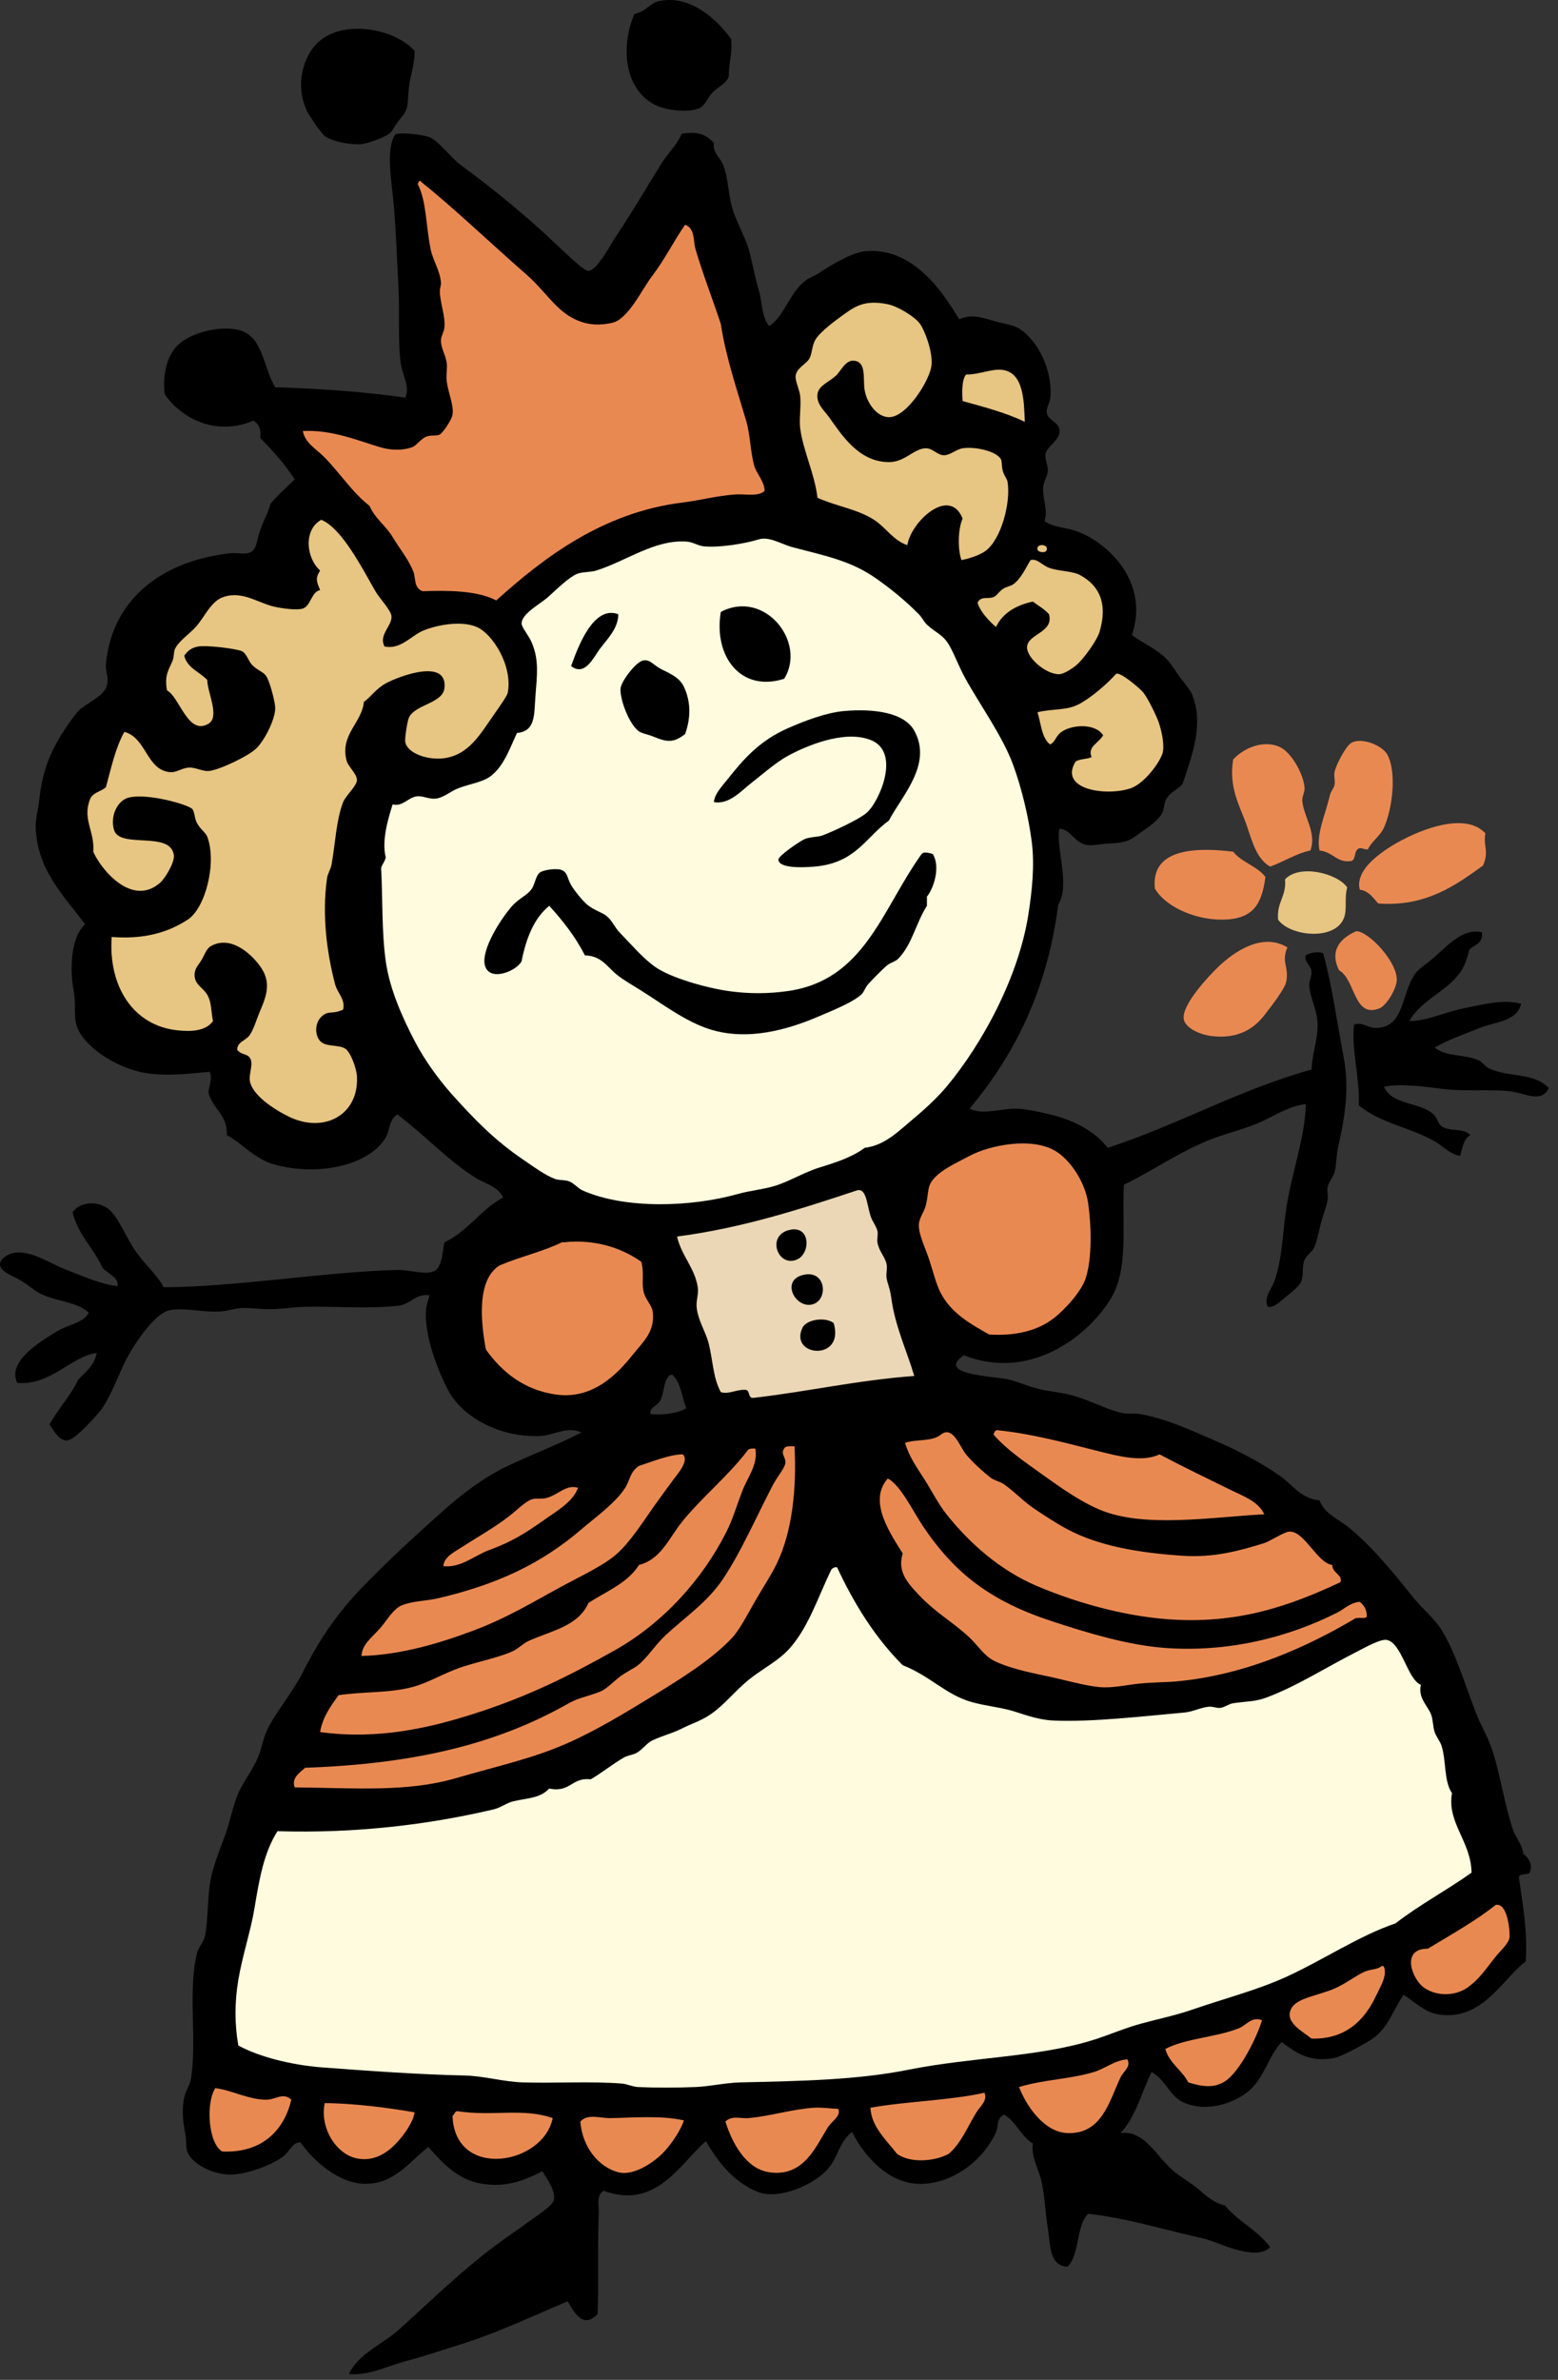<svg width="133" height="203" viewBox="0 0 133 203" fill="none" xmlns="http://www.w3.org/2000/svg">
<rect x="0" y="0" width="133" height="203" fill="#333333" stroke="none"/>
<g clip-path="url(#clip0)">
<path fill-rule="evenodd" clip-rule="evenodd" d="M54.16 1.185C55.061 1.038 55.499 0.264 56.225 0.103C59.019 -0.525 61.387 1.87 62.417 3.347C62.542 4.588 62.193 5.35 62.219 6.494C62.007 7.158 61.362 7.352 60.845 7.869C60.387 8.325 60.224 9.026 59.664 9.245C58.653 9.642 56.847 9.4 55.93 8.949C53.457 7.733 52.862 4.246 54.16 1.185ZM27.227 3.543C25.887 4.723 25.115 7.288 26.243 9.54C26.44 9.933 27.441 11.399 27.72 11.602C28.394 12.101 30.016 12.376 30.865 12.293C31.355 12.242 32.713 11.778 33.224 11.405C33.53 11.185 33.707 10.673 34.011 10.325C34.923 9.279 34.749 9.175 34.895 7.572C34.996 6.449 35.43 5.505 35.388 4.33C33.61 2.396 29.359 1.668 27.227 3.543ZM56.517 13.866C55.1 16.132 54.112 17.875 52.588 20.155C52.127 20.841 50.965 23.098 50.229 23.104C49.956 23.106 49.254 22.474 48.754 22.024C47.619 20.997 47.098 20.463 46.099 19.564C43.984 17.661 41.635 15.764 39.315 14.062C38.447 13.422 37.47 12.022 36.662 11.702C36.081 11.473 33.926 11.231 33.713 11.506C32.905 12.806 33.452 15.549 33.615 17.503C33.835 20.113 33.888 22.265 34.01 24.383C34.14 26.686 33.947 29.043 34.206 30.969C34.345 32 35.021 32.962 34.598 33.918C30.793 33.376 27.123 33.147 23.493 33.032C22.422 31.261 22.483 28.579 20.25 28.117C18.673 27.793 16.439 28.363 15.336 29.297C14.337 30.139 13.851 31.734 14.058 33.621C15.461 35.692 18.448 37.238 21.624 35.883C22.066 36.132 22.322 36.56 22.212 37.358C23.289 38.443 24.312 39.585 25.162 40.896C24.455 41.563 23.735 42.219 23.097 42.96C22.918 43.686 22.4 44.576 22.118 45.516C21.917 46.168 21.887 46.844 21.426 47.087C20.952 47.34 20.243 47.136 19.758 47.185C14.226 47.743 9.601 50.811 9.044 56.622C8.977 57.327 9.394 57.877 9.044 58.688C8.708 59.467 7.229 60.053 6.686 60.651C6.298 61.079 5.682 61.959 5.209 62.719C4.178 64.392 3.586 65.984 3.342 68.321C3.261 69.075 3.006 69.904 3.049 70.679C3.229 74.198 5.303 76.252 7.274 78.838C5.986 79.985 5.967 82.791 6.292 84.54C6.474 85.51 6.324 86.543 6.488 87.291C6.883 89.076 9.767 91.079 12.387 91.519C14.332 91.845 16.508 91.545 17.892 91.421C18.166 91.961 17.84 92.652 17.791 93.191C18.131 94.591 19.429 95.023 19.364 96.827C20.547 97.398 21.71 98.909 23.592 99.382C27.386 100.34 31.545 99.349 32.93 97.024C33.28 96.437 33.173 95.569 33.913 95.059C36.195 96.759 38.241 98.992 40.597 100.463C41.378 100.954 42.488 101.197 42.958 102.136C41.044 103.172 39.944 105.02 37.944 105.966C37.775 106.583 37.791 108.083 37.058 108.427C36.305 108.781 34.989 108.305 33.912 108.328C27.986 108.458 20.081 109.787 13.957 109.801C13.534 108.88 12.48 107.998 11.599 106.756C10.738 105.544 10.128 103.813 9.24 103.117C8.275 102.367 6.762 102.546 6.191 103.411C6.678 105.355 7.993 106.461 8.751 108.132C9.139 108.639 10.206 108.951 10.025 109.705C8.686 109.569 7.248 108.923 5.701 108.328C4.191 107.745 2.764 106.684 1.277 106.853C0.706 106.918 0.008 107.368 0.001 107.835C-0.01 108.441 1.012 108.807 1.574 109.113C2.358 109.543 2.879 110.053 3.342 110.293C4.872 111.076 6.533 110.994 7.57 111.964C7.219 112.805 5.817 112.989 4.917 113.535C3.532 114.377 0.568 116.094 1.474 117.961C4.385 118.185 6.033 115.702 8.258 115.404C8.052 116.478 7.316 117.018 6.686 117.666C6.013 119.09 4.982 120.158 4.227 121.499C4.598 122.051 5.03 122.865 5.702 122.875C6.383 122.887 8.364 120.613 8.651 120.221C9.511 119.045 10.077 117.295 10.813 115.895C11.595 114.413 13.242 112.042 14.452 111.768C15.625 111.5 17.417 111.976 18.873 111.866C19.527 111.815 20.125 111.584 20.643 111.572C21.497 111.551 22.393 111.702 23.296 111.668C24.201 111.637 25.122 111.497 26.049 111.472C28.435 111.409 31.45 111.668 34.012 111.376C35.068 111.252 35.487 110.313 36.665 110.49C36.592 110.869 36.409 111.263 36.373 111.668C36.178 113.742 37.292 116.742 38.238 118.551C39.499 120.952 42.793 122.676 46.2 122.482C47.261 122.423 48.446 121.634 49.641 122.186C47.56 123.253 45.418 124.061 43.349 125.039C41.386 125.964 39.565 127.339 37.945 128.774C35.522 130.916 33.066 133.175 30.866 135.46C28.773 137.632 27.306 139.785 25.855 142.635C24.982 144.343 23.752 145.781 22.906 147.352C22.481 148.139 22.368 149.07 22.02 149.907C21.576 150.974 20.803 151.92 20.347 152.956C19.889 154.003 19.675 155.244 19.269 156.394C18.873 157.509 18.382 158.693 18.088 159.836C17.651 161.532 17.842 163.357 17.496 165.144C17.407 165.623 16.93 166.114 16.81 166.621C16.033 169.862 16.812 173.8 16.32 177.233C16.23 177.84 15.854 178.307 15.727 178.907C15.477 180.106 15.658 181.169 15.827 182.053C15.932 182.607 15.837 183.215 16.023 183.625C16.511 184.686 18.337 185.534 19.759 185.492C21.111 185.453 23.087 184.711 24.082 184.015C24.737 183.564 24.949 182.707 25.657 182.739C26.697 184.261 28.905 186.257 31.161 186.278C33.684 186.303 34.953 184.375 36.567 183.132C37.557 184.255 38.84 185.743 40.696 186.179C42.884 186.692 44.632 186.087 46.298 185.196C46.661 185.82 47.442 186.822 47.282 187.653C47.184 188.151 45.68 189.106 45.117 189.52C44.247 190.165 43.454 190.686 42.761 191.192C39.466 193.598 36.919 196.139 34.111 198.665C32.624 200.001 30.615 200.743 29.785 202.497C31.441 202.671 33.013 201.841 34.6 201.415C36.205 200.987 37.833 200.44 39.416 199.942C42.618 198.94 45.602 197.483 48.461 196.303C48.973 197.145 49.743 198.729 51.016 197.385C51.12 194.719 50.996 191.623 51.116 188.832C51.143 188.182 50.875 187.292 51.51 186.867C56.041 188.53 58.065 184.526 60.258 182.639C61.275 184.392 62.642 186.15 64.681 186.964C66.491 187.689 69.52 186.336 70.679 184.999C71.576 183.96 71.612 182.709 72.739 181.855C73.751 183.883 75.767 186.168 78.343 186.277C81.257 186.398 83.994 184.226 85.031 181.855C85.248 181.354 85.054 180.645 85.719 180.378C86.76 180.975 87.141 182.23 88.173 182.836C87.992 183.881 88.649 185.022 88.861 185.884C89.174 187.114 89.23 188.704 89.454 190.112C89.675 191.489 89.558 193.262 91.124 193.352C92.199 192.332 91.834 189.872 92.895 188.831C96.243 189.206 99.536 190.237 102.527 190.895C103.606 191.133 104.476 191.61 105.478 191.877C106.335 192.109 107.707 192.424 108.427 191.682C107.392 190.256 105.698 189.496 104.59 188.143C103.278 187.768 102.917 187.172 101.841 186.374C101.238 185.929 100.576 185.548 100.07 185.096C98.708 183.893 97.661 181.668 95.644 181.95C96.928 180.611 97.447 178.51 98.301 176.741C99.504 177.406 99.819 178.748 100.955 179.296C102.981 180.279 105.474 179.353 106.655 178.314C107.959 177.168 108.316 175.308 109.408 174.187C110.626 175.092 111.792 175.928 113.83 175.561C114.584 175.426 116.571 174.296 117.174 173.892C118.531 172.971 118.967 171.322 119.827 170.156C120.781 170.768 121.614 171.64 122.776 171.827C126.546 172.431 128.27 168.777 130.246 167.306C130.41 164.768 129.994 162.435 129.658 160.129C129.731 159.68 130.654 160.082 130.638 159.538C130.819 159.064 130.457 158.37 130.048 158.164C129.943 157.308 129.379 156.734 129.165 156.1C128.359 153.714 128.083 151.26 127.295 149.022C126.972 148.097 126.397 147.132 126.022 146.172C125.057 143.724 124.227 140.81 122.972 138.898C122.391 138.014 121.428 137.229 120.71 136.343C118.929 134.14 117.309 132.1 115.208 130.346C114.293 129.588 113.056 129.136 112.647 127.986C110.974 127.776 110.408 126.706 109.306 125.923C107.822 124.866 105.861 123.806 103.704 122.877C101.767 122.041 99.569 121.01 97.316 120.615C96.811 120.527 96.274 120.636 95.742 120.517C94.385 120.212 92.885 119.336 91.221 118.944C90.324 118.732 89.42 118.668 88.567 118.451C87.681 118.231 86.883 117.85 86.106 117.668C84.857 117.371 79.835 117.295 82.273 115.603C87.802 117.775 92.669 114.183 94.757 110.884C96.395 108.306 95.759 104.556 95.94 101.056C98.449 99.858 100.959 98.04 103.802 97.025C105.129 96.55 106.456 96.24 107.735 95.649C108.959 95.082 110.132 94.32 111.471 94.176C111.432 96.992 110.252 100.039 109.798 103.118C109.484 105.256 109.456 107.342 108.817 109.215C108.553 109.977 107.865 110.623 108.224 111.473C108.811 111.56 109.339 110.965 109.798 110.592C110.242 110.229 110.886 109.761 111.074 109.312C111.302 108.776 111.121 107.996 111.369 107.446C111.53 107.091 111.97 106.824 112.156 106.463C112.382 106.024 112.562 105.161 112.745 104.398C112.916 103.703 113.254 102.894 113.336 102.335C113.392 101.962 113.27 101.588 113.336 101.252C113.427 100.798 113.808 100.419 113.926 99.976C114.085 99.379 114.071 98.586 114.22 97.911C114.762 95.486 115.222 92.93 114.713 90.245C114.109 87.078 113.705 83.966 112.942 81.299C112.528 81.152 111.794 81.254 111.471 81.495C111.271 81.986 111.911 82.347 111.96 82.871C111.995 83.226 111.744 83.694 111.764 84.051C111.819 85.003 112.345 85.973 112.453 86.998C112.601 88.436 112.018 89.784 111.96 91.226C105.694 92.985 100.61 95.931 94.561 97.91C93.529 96.569 91.826 95.587 89.648 95.061C88.767 94.847 87.555 94.584 86.797 94.568C85.408 94.54 83.964 95.143 82.768 94.568C86.558 90.038 89.389 84.544 90.335 77.171C91.388 75.447 90.107 72.268 90.434 70.683C91.396 70.736 91.722 71.857 92.692 72.059C93.257 72.177 93.921 71.989 94.561 71.959C96.505 71.873 96.509 71.588 97.707 70.781C98.257 70.409 98.94 69.848 99.184 69.406C99.403 69.004 99.353 68.491 99.576 68.128C99.955 67.507 100.581 67.346 100.954 66.85C101.749 64.47 102.821 61.709 101.737 59.18C101.572 58.797 101.093 58.257 100.758 57.805C100.423 57.353 100.084 56.798 99.773 56.429C98.905 55.394 97.553 54.887 96.627 54.169C98.063 49.914 94.99 46.619 92.203 45.419C91.182 44.979 90 45.056 89.16 44.438C89.498 43.493 88.96 42.488 89.057 41.488C89.109 41.013 89.436 40.603 89.453 40.112C89.465 39.682 89.179 39.185 89.253 38.737C89.385 37.998 90.522 37.602 90.436 36.671C90.369 35.95 89.465 35.903 89.356 35.198C89.303 34.87 89.619 34.287 89.65 34.018C89.923 31.605 88.533 28.827 86.799 27.921C86.354 27.691 85.699 27.618 85.031 27.432C83.892 27.116 83.012 26.735 81.884 27.236C80.331 24.656 77.823 21.043 73.823 21.436C72.649 21.55 70.766 22.724 69.892 23.303C69.531 23.543 69.067 23.704 68.812 23.892C67.37 24.958 67.064 26.845 65.665 27.825C64.985 26.963 65.076 25.769 64.782 24.777C64.447 23.672 64.267 22.619 63.996 21.533C63.714 20.416 63.042 19.293 62.618 18.093C62.146 16.754 62.198 15.216 61.733 14.064C61.487 13.447 60.787 12.96 60.947 12.197C60.289 11.486 59.623 11.185 58.196 11.407C57.767 12.417 57.018 13.066 56.517 13.866ZM122.276 81.787C121.695 82.265 121.059 82.702 120.803 83.063C119.59 84.787 119.915 87.644 117.461 87.684C116.762 87.696 116.357 87.156 115.594 87.391C115.321 89.343 116.118 92.108 115.989 94.271C117.77 95.814 120.521 96.18 122.575 97.417C123.27 97.833 123.792 98.461 124.638 98.595C124.85 97.924 124.931 97.118 125.522 96.826C124.916 96.192 123.918 96.541 123.164 96.137C122.725 95.903 122.74 95.397 122.377 95.057C121.22 93.977 118.82 94.289 118.149 92.699C119.61 92.383 121.891 92.733 123.262 92.895C125.104 93.113 127.294 92.891 128.96 93.091C130.103 93.227 131.651 94.142 132.207 92.795C130.897 91.46 128.735 91.91 127.094 91.124C126.757 90.961 126.54 90.584 126.211 90.435C124.993 89.893 123.505 90.189 122.474 89.355C123.552 88.707 124.954 88.24 126.309 87.684C127.562 87.169 129.52 87.146 129.847 85.62C128.335 85.208 126.58 85.683 124.935 86.013C123.317 86.339 121.747 87.113 120.312 87.095C121.302 85.306 123.462 84.605 124.638 82.966C125.005 82.454 125.266 81.727 125.425 81.001C125.85 80.575 126.627 80.5 126.505 79.526C124.817 79.091 123.35 80.908 122.276 81.787ZM57.406 117.271C58.116 117.903 58.199 119.164 58.582 120.122C57.895 120.557 56.459 120.741 55.537 120.613C55.432 120.038 56.079 119.927 56.325 119.533C56.748 118.838 56.565 117.833 57.208 117.271C57.271 117.271 57.339 117.271 57.406 117.271Z" fill="black"/>
<path fill-rule="evenodd" clip-rule="evenodd" d="M35.778 15.438C35.893 15.422 35.953 15.458 35.974 15.534C38.557 17.572 42.089 20.938 44.921 23.4C46.006 24.342 46.771 25.408 47.674 26.249C48.649 27.158 50.132 28.051 52.293 27.527C53.638 27.199 54.795 24.696 55.632 23.596C56.778 22.094 57.508 20.566 58.483 19.172C59.34 19.461 59.171 20.558 59.367 21.234C59.971 23.303 60.86 25.585 61.531 27.626C61.972 30.495 62.891 33.157 63.695 35.883C64.057 37.11 64.042 38.463 64.383 39.716C64.57 40.407 65.273 41.061 65.267 41.878C64.71 42.39 63.611 42.121 62.809 42.174C61.276 42.274 59.778 42.677 58.288 42.862C51.487 43.695 46.464 47.527 42.363 51.216C40.703 50.356 38.192 50.356 36.074 50.429C35.302 50.133 35.512 49.343 35.287 48.76C34.9 47.751 34.102 46.79 33.517 45.809C32.942 44.851 31.958 44.167 31.552 43.156C30.039 41.982 29.016 40.323 27.62 38.93C26.98 38.294 26.033 37.771 25.851 36.768C28.296 36.635 30.458 37.548 32.437 38.143C33.195 38.373 34.243 38.485 35.188 38.143C35.558 38.012 35.884 37.46 36.368 37.257C36.818 37.069 37.274 37.224 37.546 37.063C37.809 36.902 38.545 35.846 38.627 35.392C38.768 34.628 38.286 33.609 38.137 32.541C38.062 32.003 38.195 31.416 38.137 30.968C38.042 30.275 37.623 29.676 37.644 29.003C37.657 28.644 37.905 28.308 37.94 27.919C38.024 26.981 37.589 25.916 37.545 24.874C37.534 24.621 37.666 24.344 37.643 24.088C37.551 23.057 36.953 22.207 36.757 21.235C36.346 19.189 36.41 17.194 35.676 15.731C35.653 15.574 35.773 15.562 35.778 15.438Z" fill="#E98952"/>
<path fill-rule="evenodd" clip-rule="evenodd" d="M82.078 47.776C81.752 46.918 81.763 45.123 82.177 44.235C81.05 41.427 77.751 44.526 77.458 46.499C76.269 46.118 75.63 44.993 74.605 44.335C73.193 43.43 71.479 43.208 69.786 42.467C69.543 40.4 68.581 38.516 68.313 36.569C68.204 35.764 68.396 34.751 68.313 33.818C68.27 33.282 67.862 32.485 67.92 32.047C68.011 31.371 68.839 31.053 69.101 30.574C69.332 30.154 69.303 29.513 69.593 29.001C69.988 28.304 71.333 27.322 72.148 26.739C73.136 26.034 73.964 25.584 75.787 25.951C76.588 26.114 78.053 26.966 78.536 27.624C78.907 28.126 79.64 29.951 79.517 31.162C79.4 32.391 77.409 35.61 75.883 35.586C74.844 35.568 74.015 34.382 73.819 33.324C73.631 32.307 74.027 30.816 72.838 30.767C72.15 30.74 71.764 31.682 71.361 32.045C70.715 32.63 69.888 32.879 69.786 33.618C69.681 34.458 70.336 34.979 70.772 35.585C71.876 37.125 73.309 39.408 75.883 39.418C77.251 39.424 78.015 38.253 79.029 38.238C79.608 38.228 79.962 38.774 80.504 38.827C81.069 38.882 81.623 38.318 82.177 38.238C83.267 38.077 84.977 38.476 85.416 39.124C85.565 39.342 85.472 39.707 85.615 40.204C85.724 40.583 85.968 40.844 86.008 41.089C86.308 42.852 85.468 46.004 84.141 46.985C83.698 47.319 82.816 47.633 82.078 47.776ZM87.482 35.981C85.891 35.211 84.026 34.722 82.176 34.211C82.125 33.608 82.079 32.415 82.466 31.949C83.66 31.947 84.681 31.419 85.614 31.556C87.393 31.826 87.415 34.216 87.482 35.981ZM32.829 55.147C34.225 55.43 35.104 54.201 36.172 53.771C37.363 53.296 39.376 52.921 40.694 53.479C42.025 54.039 43.779 56.762 43.347 59.081C43.295 59.358 42.625 60.306 42.171 60.948C41.069 62.495 40.063 64.426 37.843 64.685C36.481 64.842 34.794 64.265 34.598 63.307C34.529 62.959 34.789 61.489 34.894 61.244C35.396 60.077 37.8 60.018 37.943 58.689C38.216 56.134 34.143 57.642 32.929 58.294C32.112 58.733 31.619 59.496 31.061 59.869C30.911 61.648 29.006 62.649 29.586 64.88C29.724 65.408 30.492 66.021 30.471 66.551C30.451 67.052 29.506 67.873 29.293 68.421C28.711 69.9 28.63 71.893 28.308 73.729C28.236 74.135 27.968 74.528 27.918 74.909C27.466 78.102 27.92 81.342 28.604 83.951C28.806 84.724 29.5 85.233 29.292 86.113C28.514 86.492 28.151 86.257 27.719 86.508C26.939 86.958 26.807 88.02 27.226 88.67C27.692 89.389 28.855 89.041 29.488 89.458C29.901 89.729 30.426 91.05 30.47 91.814C30.656 95.065 27.697 96.721 24.671 95.256C23.308 94.596 21.529 93.383 21.328 92.209C21.238 91.683 21.573 90.899 21.424 90.438C21.223 89.81 20.697 90.073 20.248 89.554C20.248 88.847 20.953 88.806 21.328 88.276C21.653 87.818 21.904 86.933 22.211 86.213C22.806 84.837 23.101 83.786 22.311 82.576C21.668 81.588 19.806 79.676 17.987 80.709C17.632 80.911 17.466 81.441 17.201 81.889C16.942 82.327 16.606 82.606 16.61 83.165C16.615 84.072 17.437 84.243 17.788 85.033C18.066 85.658 18.008 86.225 18.183 87.098C17.525 88.011 16.175 87.995 15.136 87.884C11.385 87.481 9.243 84.169 9.532 79.922C12.154 80.126 14.232 79.612 16.02 78.447C17.562 77.446 18.522 73.536 17.691 71.37C17.553 71.011 17.09 70.726 16.807 70.192C16.602 69.807 16.611 69.23 16.415 69.01C16.069 68.627 12.616 67.643 11.007 68.029C10.035 68.26 9.389 69.582 9.731 70.782C10.2 72.441 14.561 70.825 14.841 72.944C14.922 73.557 14.102 74.922 13.662 75.304C11.239 77.415 8.582 74.1 7.961 72.651C8.097 70.911 7.026 69.898 7.668 68.227C7.856 67.599 8.619 67.539 9.043 67.145C9.493 65.498 9.859 63.77 10.618 62.426C12.535 62.954 12.488 65.707 14.547 65.866C15.054 65.905 15.551 65.505 16.122 65.473C16.67 65.441 17.262 65.793 17.79 65.767C18.635 65.724 21.258 64.483 21.92 63.802C22.674 63.02 23.524 61.251 23.492 60.36C23.475 59.877 23.102 58.397 22.804 57.805C22.541 57.281 22.074 57.273 21.526 56.723C21.205 56.401 21.063 55.744 20.641 55.543C20.218 55.346 17.7 55.011 16.907 55.15C16.347 55.25 16.008 55.517 15.726 55.938C16.004 57.002 17.042 57.311 17.693 58.001C17.7 59.071 18.801 61.147 17.79 61.738C16.036 62.759 15.358 59.488 14.254 58.887C14.01 57.522 14.447 57.096 14.744 56.33C14.866 56.014 14.816 55.607 14.94 55.346C15.276 54.663 16.166 54.08 16.709 53.481C17.457 52.66 17.989 51.286 19.069 50.924C20.8 50.345 22.088 51.529 23.69 51.808C24.01 51.865 25.279 52.087 25.855 51.908C26.522 51.698 26.593 50.463 27.327 50.335C27.019 49.587 26.902 49.341 27.327 48.662C26.138 47.617 25.88 45.188 27.426 44.338C29.173 45.046 30.909 48.447 32.046 50.431C32.411 51.067 33.398 52.053 33.422 52.593C33.457 53.4 32.295 54.182 32.829 55.147ZM89.351 46.694C89.51 47.25 88.663 47.152 88.564 46.892C88.452 46.386 89.235 46.419 89.351 46.694ZM89.547 52.395C89.168 51.955 88.638 51.668 88.168 51.315C86.72 51.633 85.602 52.285 85.026 53.479C84.388 52.965 83.619 52.065 83.452 51.414C83.717 50.807 84.369 51.125 84.828 50.923C85.113 50.799 85.298 50.44 85.614 50.236C85.912 50.04 86.287 49.998 86.499 49.839C87.183 49.337 87.552 48.457 87.972 47.777C88.55 47.6 88.935 48.233 89.645 48.466C90.49 48.741 91.544 48.704 92.198 49.053C93.795 49.911 94.594 51.423 93.871 53.871C93.636 54.668 92.477 56.231 91.904 56.72C91.672 56.921 90.902 57.484 90.431 57.508C89.351 57.561 87.591 56.114 87.678 55.148C87.78 54.056 89.983 53.942 89.547 52.395ZM91.805 64.977C92.135 64.716 92.784 64.775 93.184 64.584C92.815 63.673 93.785 63.404 94.167 62.719C93.545 61.708 91.567 61.772 90.627 62.422C90.095 62.791 90.136 63.249 89.645 63.502C88.914 62.954 88.875 61.715 88.564 60.751C89.973 60.425 91.028 60.627 92.104 60.064C93.266 59.449 94.657 58.183 95.25 57.507C95.533 57.183 97.367 58.77 97.606 59.08C98.049 59.653 98.721 61.077 98.886 61.538C99.153 62.286 99.389 63.345 99.279 64.091C99.173 64.82 97.758 66.814 96.526 67.238C94.507 67.935 90.364 67.389 91.805 64.977Z" fill="#E7C582"/>
<path fill-rule="evenodd" clip-rule="evenodd" d="M84.436 113.831C82.879 112.945 81.232 112.055 80.305 110.293C79.911 109.543 79.666 108.486 79.321 107.443C79.015 106.501 78.422 105.327 78.437 104.494C78.454 103.884 78.858 103.466 79.029 102.823C79.223 102.106 79.188 101.398 79.424 100.954C79.966 99.927 81.55 99.246 82.766 98.596C84.437 97.703 88.079 96.933 90.137 98.203C91.355 98.951 92.625 100.795 92.89 102.627C93.173 104.575 93.232 107.305 92.69 109.015C92.338 110.136 90.911 111.713 89.939 112.455C88.572 113.502 86.732 113.974 84.436 113.831ZM48.164 105.964C50.77 105.684 53.097 106.445 54.75 107.637C55.013 108.645 54.753 109.385 54.946 110.194C55.119 110.909 55.671 111.32 55.733 111.964C55.898 113.633 54.878 114.476 54.062 115.5C52.679 117.246 50.561 119.428 47.378 118.942C44.792 118.549 42.9 117.114 41.478 115.109C41.05 112.822 40.663 109.148 42.66 107.934C44.357 107.207 46.339 106.766 47.968 105.964C48.035 105.964 48.1 105.964 48.164 105.964Z" fill="#E98952"/>
<path fill-rule="evenodd" clip-rule="evenodd" d="M107.926 129.165C103.257 129.43 97.602 130.351 93.87 128.772C92.166 128.051 90.516 126.871 89.052 125.824C87.515 124.72 85.957 123.684 84.828 122.383C84.799 122.226 84.921 122.214 84.927 122.088C85.007 122.07 85.023 121.988 85.121 121.99C88.188 122.309 90.996 123.09 93.674 123.759C95.426 124.197 97.519 124.765 98.984 124.054C100.874 125.057 102.986 126.076 105.076 127.101C106.116 127.611 107.419 128.065 107.926 129.165ZM113.727 133.488C113.71 134.162 114.687 134.364 114.417 134.965C110.239 136.917 105.699 138.598 99.571 138.111C95.606 137.796 91.565 136.586 88.465 135.262C85.376 133.939 82.808 131.686 80.797 129.165C80.082 128.264 79.557 127.195 78.932 126.216C78.285 125.21 77.578 124.205 77.259 123.07C78.32 122.735 79.553 122.982 80.305 122.383C81.343 121.556 81.891 123.341 82.466 124.054C83.064 124.79 84.037 125.632 84.532 126.02C84.882 126.292 85.358 126.361 85.714 126.611C86.621 127.247 87.375 128.078 88.269 128.674C89.178 129.284 90.175 129.943 91.119 130.444C93.783 131.863 97.172 132.453 100.95 132.704C103.644 132.885 105.805 132.276 107.927 131.624C108.381 131.484 109.655 130.643 110.091 130.641C111.382 130.629 112.435 133.313 113.727 133.488ZM67.825 123.366C68.015 126.952 67.637 130.58 66.349 133.294C65.865 134.315 65.105 135.452 64.482 136.538C63.818 137.688 63.16 138.986 62.516 139.684C60.839 141.495 58.2 143.15 55.832 144.599C53.392 146.089 50.931 147.599 48.361 148.726C45.426 150.014 42.399 150.663 38.924 151.675C34.784 152.881 30.329 152.518 25.162 152.461C24.835 151.655 25.633 151.177 26.046 150.789C35.291 150.464 42.342 148.816 48.556 145.285C49.409 144.801 50.088 144.741 51.21 144.302C51.718 144.106 52.198 143.603 52.783 143.122C53.349 142.658 54.024 142.376 54.456 142.044C55.267 141.405 55.916 140.323 56.814 139.487C58.461 137.947 60.376 136.693 61.728 134.669C63.256 132.385 64.491 129.532 65.956 126.708C66.315 126.012 66.962 125.265 67.036 124.839C67.131 124.315 66.604 124.034 66.939 123.563C67.048 123.311 67.467 123.37 67.825 123.366ZM64.481 123.562C64.732 124.879 63.831 126.006 63.399 127.1C62.923 128.314 62.583 129.524 62.024 130.639C59.964 134.744 56.573 138.467 52.489 140.765C48.685 142.901 45.15 144.684 40.497 146.17C36.784 147.355 32.338 148.429 27.324 147.743C27.559 146.404 28.249 145.522 28.897 144.597C31.045 144.279 33.163 144.434 35.189 143.909C36.549 143.554 37.883 142.721 39.314 142.236C40.86 141.712 42.46 141.426 43.74 140.861C44.239 140.639 44.643 140.192 45.114 139.976C47.037 139.1 49.36 138.729 50.228 136.732C51.759 135.74 53.576 135.036 54.551 133.486C56.415 133.017 57.096 131.222 58.191 129.849C59.839 127.784 62.103 125.969 63.792 123.756C63.888 123.558 64.171 123.546 64.481 123.562ZM58.289 124.053C58.866 124.611 57.819 125.745 57.406 126.315C56.883 127.03 56.326 127.776 55.831 128.479C54.838 129.883 53.778 131.572 52.588 132.604C51.507 133.542 49.653 134.401 48.064 135.261C45.5 136.645 43.356 137.983 40.397 139.092C37.618 140.136 34.274 141.161 30.864 141.253C30.876 140.301 31.755 139.669 32.439 138.896C33.057 138.193 33.553 137.241 34.305 136.93C35.201 136.561 36.406 136.561 37.352 136.341C42.41 135.164 46.185 133.403 49.638 130.443C50.759 129.48 52.526 128.228 53.374 126.904C53.765 126.292 53.784 125.53 54.551 125.037C55.667 124.678 57.087 124.099 58.191 124.054C58.223 124.053 58.256 124.053 58.289 124.053ZM116.084 136.635C116.42 136.924 116.695 137.272 116.676 137.913C116.476 138.138 115.796 137.884 115.594 138.109C111.767 140.362 106.485 142.861 100.456 143.419C99.447 143.51 98.34 143.494 97.213 143.615C96.115 143.731 94.95 144.007 93.87 143.91C92.523 143.786 90.772 143.256 89.154 142.927C87.602 142.611 85.949 142.218 84.828 141.647C84.006 141.23 83.452 140.325 82.765 139.683C81.312 138.323 79.932 137.621 78.437 136.046C77.424 134.976 76.587 134.016 77.063 132.508C76.076 130.917 74.043 128.061 75.787 126.116C76.881 126.672 77.93 128.908 78.833 130.246C81.556 134.263 84.592 136.586 89.841 138.304C92.878 139.302 96.311 140.337 99.476 140.569C104.774 140.954 109.954 139.699 114.218 137.519C114.765 137.243 115.266 136.693 116.084 136.635ZM49.344 126.904C48.902 128.141 47.473 128.917 46.296 129.758C44.821 130.803 43.612 131.543 41.776 132.212C40.499 132.678 39.351 133.762 37.843 133.589C37.903 132.781 38.833 132.361 39.514 131.916C40.814 131.071 42.188 130.323 43.543 129.265C44.178 128.764 44.847 128.077 45.411 127.887C45.756 127.773 46.168 127.887 46.592 127.788C47.634 127.55 48.294 126.592 49.344 126.904Z" fill="#E98952"/>
<path fill-rule="evenodd" clip-rule="evenodd" d="M71.262 133.686C71.329 133.686 71.396 133.686 71.458 133.686C72.935 136.862 74.733 139.716 77.062 142.043C79.411 142.954 80.73 144.564 82.96 145.187C84.05 145.492 85.116 145.593 86.204 145.875C87.123 146.116 88.452 146.697 89.936 146.76C93.225 146.902 97.513 146.402 101.144 146.073C101.828 146.008 102.544 145.633 103.206 145.58C103.548 145.555 103.903 145.722 104.19 145.679C104.555 145.625 104.897 145.343 105.27 145.285C106.467 145.104 107.104 145.172 108.123 144.795C110.654 143.853 113.114 142.275 115.69 140.96C116.582 140.504 117.809 139.81 118.345 139.88C119.647 140.051 120.142 143.263 121.294 143.713C121.036 144.879 121.898 145.496 122.176 146.27C122.337 146.711 122.315 147.257 122.472 147.745C122.604 148.147 122.938 148.522 123.065 148.925C123.476 150.269 123.242 151.886 123.949 152.954C123.504 155.489 125.577 157.05 125.62 159.736C123.517 161.238 121.159 162.481 119.133 164.06C116.007 165.123 113.184 167.058 109.893 168.583C107.418 169.729 104.516 170.473 101.732 171.433C100.346 171.912 98.858 172.218 97.409 172.613C96.034 172.986 94.715 173.563 93.38 173.988C88.702 175.476 82.984 175.459 77.554 176.545C73.175 177.42 68.45 177.507 63.203 177.627C61.938 177.656 60.637 177.966 59.368 178.022C57.771 178.086 56.027 178.094 54.456 178.022C53.995 177.999 53.533 177.76 53.078 177.725C50.349 177.515 47.432 177.711 44.625 177.627C42.96 177.575 41.324 177.071 39.611 177.037C35.891 176.959 31.541 176.652 27.521 176.349C24.897 176.148 22.142 175.459 20.345 174.481C20.026 172.673 20.022 170.797 20.345 168.877C20.699 166.792 21.41 164.677 21.721 162.784C22.13 160.327 22.51 158.05 23.688 156.198C30.329 156.4 36.541 155.656 42.17 154.331C42.736 154.195 43.277 153.769 43.839 153.642C45.086 153.359 46.094 153.397 46.887 152.56C48.701 152.937 48.787 151.581 50.425 151.775C51.383 151.217 52.303 150.465 53.274 149.906C53.601 149.719 54.024 149.699 54.356 149.514C54.853 149.234 55.206 148.674 55.732 148.435C56.593 148.036 57.385 147.857 58.191 147.451C58.944 147.068 59.744 146.813 60.449 146.369C61.784 145.529 62.652 144.292 63.991 143.223C65.152 142.294 66.543 141.637 67.527 140.47C69.076 138.638 69.821 136.25 70.967 133.886C71.039 133.792 71.147 133.734 71.262 133.686Z" fill="#FFFBDE"/>
<path fill-rule="evenodd" clip-rule="evenodd" d="M121.887 166.222C123.863 165.021 125.912 163.892 127.684 162.488C128.74 162.272 128.909 164.893 128.866 165.241C128.79 165.803 128.132 166.329 127.59 167.009C126.803 167.992 126.278 168.843 125.228 169.566C124.26 170.231 122.719 170.328 121.589 169.566C120.546 168.856 119.535 166.201 121.887 166.222ZM118.149 167.795C118.435 168.533 117.817 169.501 117.461 170.253C116.53 172.227 114.943 173.971 111.957 173.89C111.24 173.289 109.515 172.462 110.286 171.236C110.793 170.426 112.477 170.218 113.824 169.663C114.855 169.237 115.685 168.544 116.481 168.188C117.008 167.949 117.586 168.029 117.952 167.695C118.068 167.681 118.129 167.717 118.149 167.795ZM107.732 172.32C107.336 173.704 105.849 176.703 104.585 177.527C103.639 178.141 102.621 177.993 101.439 177.626C100.897 176.562 99.835 176.02 99.475 174.774C101.222 173.859 103.823 173.787 105.766 173.004C106.418 172.742 106.829 171.984 107.732 172.32ZM96.231 175.658C96.581 176.292 95.914 176.657 95.638 177.23C94.7 179.217 94.072 182.065 91.118 181.949C89.131 181.873 87.626 179.656 86.99 178.02C89.142 177.37 91.345 177.358 93.38 176.74C94.401 176.429 95.1 175.759 96.231 175.658ZM24.869 179.1C24.292 181.572 22.498 183.672 18.971 183.522C17.755 182.819 17.568 179.328 18.381 178.116C19.663 178.25 21.356 179.155 22.804 179.1C23.585 179.068 24.173 178.461 24.869 179.1ZM84.042 178.508C84.326 179.178 83.677 179.655 83.354 180.179C82.592 181.41 82.07 182.789 80.994 183.718C79.789 184.375 77.711 184.536 76.572 183.718C75.701 182.581 74.369 181.412 74.31 179.786C77.424 179.229 81.042 179.178 84.042 178.508ZM35.386 180.179C35.314 180.928 34.531 182.084 33.811 182.834C33.14 183.537 32.009 184.419 30.47 184.11C28.71 183.762 27.281 181.524 27.719 179.393C30.193 179.406 33.232 179.798 35.386 180.179ZM71.561 179.885C71.808 180.509 71.035 180.894 70.675 181.457C69.658 183.05 68.635 185.738 65.66 185.29C63.621 184.986 62.462 182.688 61.924 180.967C62.481 180.417 63.234 180.729 63.892 180.672C65.743 180.511 67.645 179.904 69.495 179.786C70.17 179.744 70.913 179.862 71.561 179.885ZM47.181 180.672C46.383 184.686 38.817 185.96 38.629 180.476C38.804 180.386 38.792 180.115 39.023 180.081C42.068 180.55 44.644 179.777 47.181 180.672ZM58.386 180.869C58.141 181.621 57.382 182.831 56.617 183.622C55.941 184.323 54.173 185.652 52.784 185.291C51.118 184.859 49.711 183.169 49.541 180.968C50.181 180.267 51.2 180.687 52.098 180.673C54.096 180.641 56.439 180.425 58.386 180.869Z" fill="#E98952"/>
<path fill-rule="evenodd" clip-rule="evenodd" d="M118.149 70.581C118.895 68.894 119.225 65.861 118.443 64.388C118.004 63.552 116.127 62.829 115.301 63.404C114.881 63.695 114.072 65.167 113.923 65.862C113.85 66.212 113.989 66.565 113.923 66.942C113.879 67.207 113.605 67.513 113.53 67.827C113.127 69.545 112.34 71.171 112.642 72.546C113.792 72.654 114.167 73.683 115.399 73.431C115.724 73.266 115.615 72.665 115.887 72.448C116.151 72.197 116.408 72.507 116.773 72.448C117.081 71.771 117.823 71.319 118.149 70.581Z" fill="#E98952"/>
<path fill-rule="evenodd" clip-rule="evenodd" d="M111.17 68.321C111.138 67.962 111.382 67.596 111.366 67.239C111.327 66.157 110.333 64.335 109.402 63.799C108.203 63.108 106.406 63.573 105.271 64.78C104.868 67.288 105.893 68.817 106.453 70.482C106.929 71.9 107.306 73.273 108.421 73.922C109.607 73.505 110.547 72.838 111.857 72.546C112.433 71.1 111.29 69.645 111.17 68.321Z" fill="#E98952"/>
<path fill-rule="evenodd" clip-rule="evenodd" d="M123.556 70.287C121.333 70.607 117.873 72.323 116.574 74.022C116.142 74.591 115.898 75.283 116.085 75.889C116.883 76.009 117.215 76.6 117.658 77.069C121.705 77.361 124.252 75.529 126.604 73.825C127.134 72.57 126.602 72.209 126.802 71.074C126.085 70.348 125.072 70.067 123.556 70.287Z" fill="#E98952"/>
<path fill-rule="evenodd" clip-rule="evenodd" d="M105.272 72.647C102.623 72.333 98.191 72.144 98.587 75.791C99.355 77.175 101.76 78.444 104.289 78.444C106.981 78.444 107.722 77.129 108.024 74.807C107.324 73.872 105.988 73.566 105.272 72.647Z" fill="#E98952"/>
<path fill-rule="evenodd" clip-rule="evenodd" d="M33.518 68.614C34.375 68.832 34.83 68.025 35.581 67.926C36.079 67.862 36.579 68.17 37.156 68.125C37.857 68.068 38.447 67.495 39.121 67.239C40.272 66.801 41.295 66.74 42.07 66.057C43.086 65.163 43.581 63.689 44.133 62.521C45.744 62.381 45.585 60.928 45.708 59.373C45.858 57.494 46.007 56.3 45.412 54.853C45.152 54.213 44.531 53.53 44.529 53.184C44.524 52.34 46.129 51.517 46.791 50.922C47.461 50.319 48.548 49.247 49.247 48.957C49.712 48.763 50.384 48.829 50.917 48.661C53.479 47.854 55.953 45.967 58.684 46.204C59.145 46.243 59.58 46.548 60.06 46.599C61.42 46.739 63.611 46.368 64.779 46.008C65.678 45.731 66.696 46.428 67.725 46.695C70.577 47.437 72.701 47.865 74.802 49.35C76.086 50.257 77.246 51.194 78.438 52.395C78.713 52.672 78.859 53.025 79.129 53.283C79.899 54.01 80.524 54.096 81.093 55.148C81.544 55.981 81.874 56.888 82.373 57.803C83.586 60.028 85.585 62.771 86.5 65.275C87.232 67.277 87.813 69.752 88.071 71.76C88.34 73.802 88.1 76.015 87.78 78.053C86.94 83.343 83.881 89.01 80.798 92.699C80.071 93.567 79.067 94.515 77.947 95.45C76.675 96.511 75.532 97.704 73.819 97.907C72.739 98.712 71.373 99.15 69.986 99.578C68.616 100 67.382 100.782 66.151 101.153C65.082 101.473 64.004 101.56 63.007 101.841C59.029 102.964 53.385 103.158 49.739 101.547C49.326 101.364 49.014 100.924 48.557 100.759C48.183 100.625 47.748 100.698 47.378 100.563C46.551 100.261 45.495 99.485 44.625 98.892C42.221 97.252 40.517 95.513 38.529 93.29C37.42 92.043 36.233 90.388 35.485 88.964C34.388 86.886 33.269 84.412 32.929 81.985C32.574 79.44 32.677 76.648 32.535 74.023C32.642 73.705 32.852 73.489 32.929 73.137C32.57 71.726 33.115 69.88 33.518 68.614ZM61.532 52.198C60.899 55.991 63.239 59.08 66.939 57.9C68.894 54.782 65.264 50.227 61.532 52.198ZM48.754 56.819C49.95 57.732 50.671 56.055 51.21 55.344C51.882 54.465 52.774 53.589 52.783 52.395C50.633 51.58 49.299 55.291 48.754 56.819ZM58.386 58.59C58.03 57.818 57.251 57.475 56.517 57.115C55.745 56.732 55.548 56.253 54.946 56.327C54.322 56.406 53.073 58.051 52.98 58.687C52.872 59.425 53.572 61.552 54.457 62.321C54.725 62.557 55.284 62.63 55.733 62.816C56.968 63.322 57.475 63.381 58.484 62.618C59.005 61.158 58.956 59.817 58.386 58.59ZM64.186 66.749C65.206 65.954 66.25 65.025 67.232 64.489C68.67 63.701 71.993 62.219 74.31 63.113C76.935 64.122 75.083 68.338 74.015 69.304C73.364 69.893 70.999 70.977 70.183 71.272C69.837 71.396 69.152 71.386 68.709 71.564C68.332 71.717 66.417 73.011 66.447 73.333C66.512 74.056 68.356 74.017 69.495 73.924C73.041 73.635 73.89 71.43 75.883 69.991C76.983 67.884 79.635 65.188 78.046 62.323C77.181 60.768 74.589 60.43 72.05 60.652C70.575 60.782 68.753 61.453 67.232 62.129C64.874 63.178 63.54 64.666 62.123 66.453C61.631 67.07 60.985 67.745 60.943 68.421C62.248 68.653 63.293 67.443 64.186 66.749ZM78.536 73.04C75.21 77.79 73.725 83.625 67.232 84.54C65.523 84.78 63.893 84.774 62.218 84.54C60.282 84.265 57.269 83.415 55.929 82.475C54.855 81.721 53.833 80.499 52.882 79.526C52.49 79.121 52.258 78.534 51.8 78.15C51.426 77.836 50.672 77.628 50.129 77.168C49.715 76.814 49.015 75.951 48.754 75.495C48.407 74.896 48.462 74.425 47.967 74.221C47.528 74.034 46.425 74.192 46.099 74.415C45.747 74.659 45.655 75.43 45.411 75.791C44.993 76.416 44.291 76.596 43.643 77.364C42.545 78.662 40.873 81.384 41.478 82.573C42.049 83.69 44.147 82.773 44.528 81.984C44.919 80.016 45.586 78.324 46.888 77.263C48.04 78.535 49.114 79.885 49.932 81.491C51.362 81.536 51.794 82.449 52.686 83.162C53.285 83.641 54.04 84.056 54.651 84.442C56.464 85.575 58.489 87.125 60.55 87.782C63.827 88.834 67.282 87.815 69.888 86.7C71.314 86.091 72.8 85.489 73.525 84.835C73.772 84.609 73.846 84.24 74.114 83.949C74.59 83.425 75.202 82.812 75.684 82.376C75.975 82.121 76.435 82.024 76.67 81.787C77.883 80.546 78.166 78.769 79.128 77.263C79.128 77.002 79.128 76.742 79.128 76.478C79.717 75.765 80.307 73.904 79.619 72.839C78.789 72.604 78.748 72.737 78.536 73.04Z" fill="#FFFBDE"/>
<path fill-rule="evenodd" clip-rule="evenodd" d="M109.698 75.005C109.831 76.482 108.966 76.959 109.106 78.443C110.086 79.853 113.906 80.279 114.71 78.345C115.032 77.572 114.739 76.755 115.003 75.69C114.182 74.51 110.962 73.666 109.698 75.005Z" fill="#E7C582"/>
<path fill-rule="evenodd" clip-rule="evenodd" d="M114.318 82.769C115.721 83.561 115.545 86.885 117.756 86.013C118.331 85.787 119.167 84.446 119.233 83.655C119.35 82.123 116.882 79.47 115.791 79.427C114.477 79.979 113.44 81.061 114.318 82.769Z" fill="#E98952"/>
<path fill-rule="evenodd" clip-rule="evenodd" d="M103.996 82.475C103.216 83.221 100.893 85.676 101.049 86.899C101.147 87.675 102.392 88.24 103.406 88.372C105.759 88.676 107.128 87.642 107.927 86.605C108.489 85.884 109.683 84.349 109.796 83.756C110.058 82.417 109.351 82.124 109.895 80.807C107.81 79.547 105.455 81.081 103.996 82.475Z" fill="#E98952"/>
<path fill-rule="evenodd" clip-rule="evenodd" d="M78.046 117.369C73.187 117.723 68.965 118.709 64.283 119.239C63.818 119.245 64.063 118.54 63.595 118.55C62.804 118.529 62.216 118.954 61.532 118.748C60.838 117.479 60.858 115.9 60.45 114.42C60.233 113.635 59.552 112.537 59.467 111.471C59.42 110.872 59.654 110.375 59.565 109.8C59.307 108.135 58.172 107.118 57.797 105.477C63.433 104.741 68.46 103.093 73.132 101.546C73.945 101.275 73.995 102.686 74.31 103.71C74.456 104.176 74.805 104.582 74.899 104.986C74.974 105.299 74.856 105.685 74.899 105.965C75.017 106.713 75.571 107.232 75.684 107.835C75.763 108.231 75.623 108.622 75.684 109.015C75.767 109.526 75.971 109.864 76.081 110.686C76.407 113.149 77.434 115.272 78.046 117.369ZM68.019 107.443C69.201 106.937 69.197 104.6 67.528 104.886C65.331 105.264 66.376 108.146 68.019 107.443ZM69.297 111.276C70.712 110.974 70.571 108.398 68.709 108.719C66.584 109.086 67.823 111.59 69.297 111.276ZM68.509 113.242C67.312 115.74 72.154 116.158 71.164 112.847C70.367 112.28 68.822 112.593 68.509 113.242Z" fill="#EBD7B5"/>
</g>
<defs>
<clipPath id="clip0">
<path d="M0 0H132.208V202.517H0V0Z" fill="white"/>
</clipPath>
</defs>
</svg>
